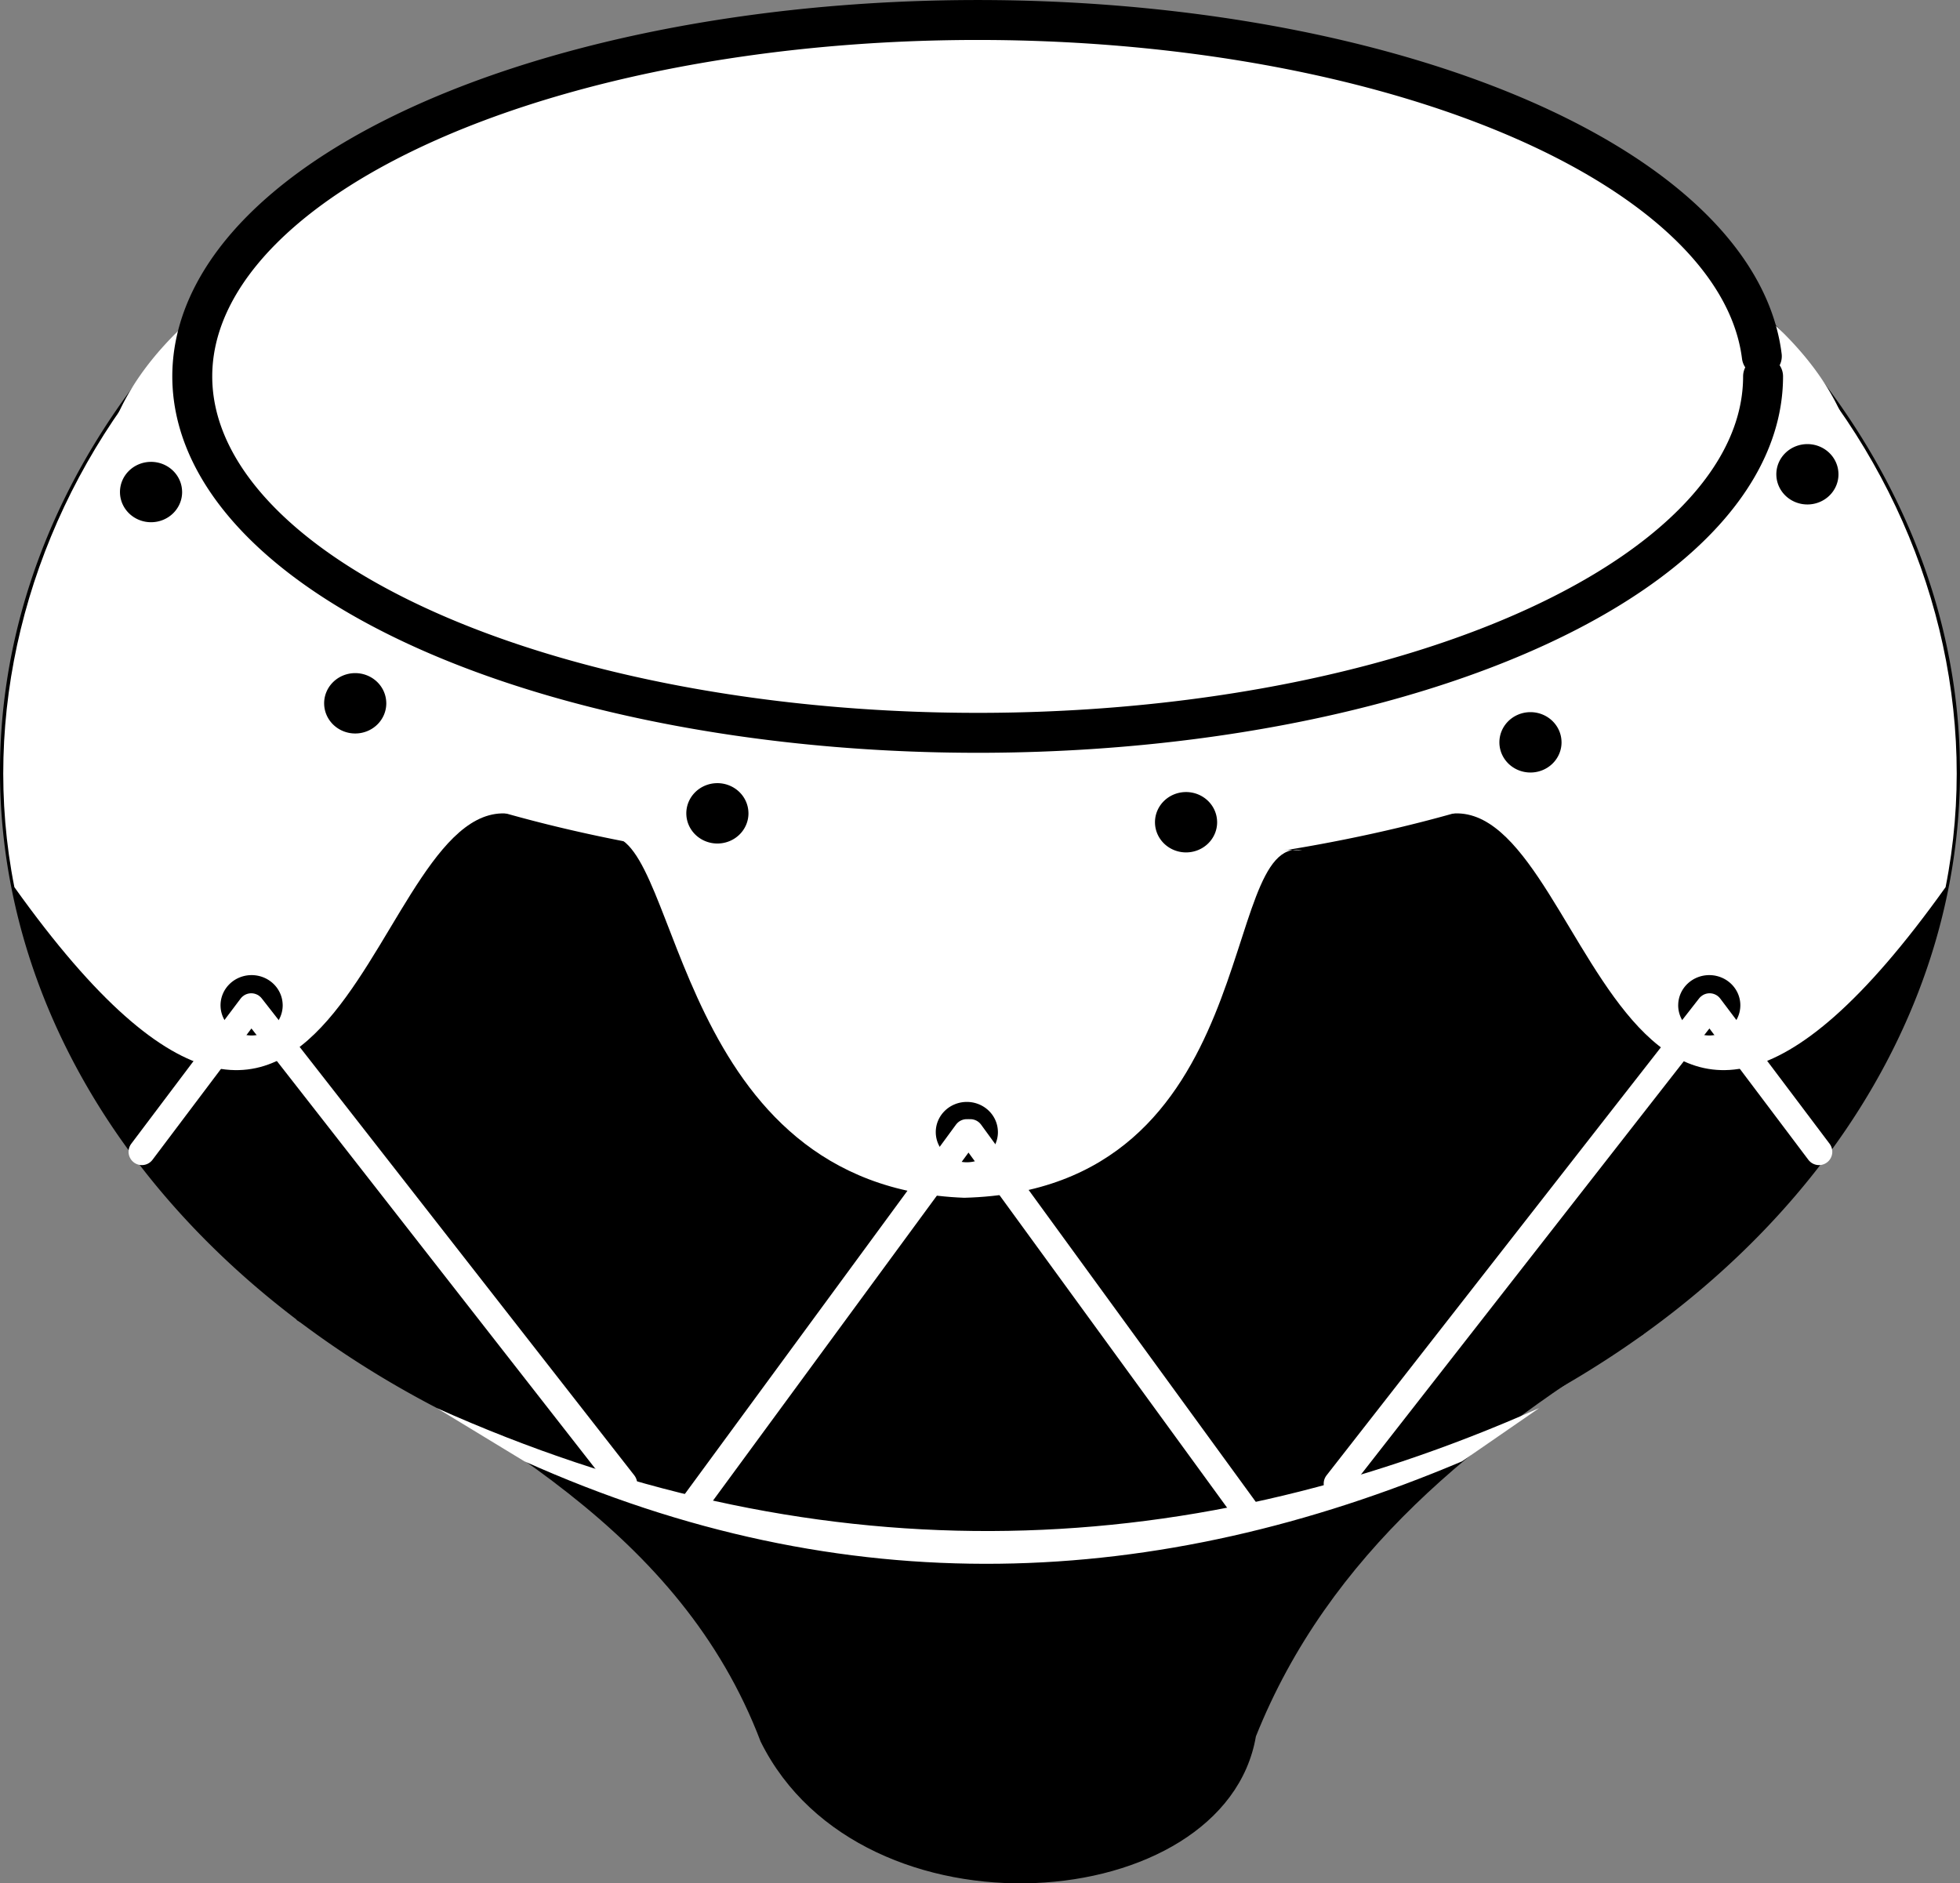 <?xml version="1.0" encoding="UTF-8" standalone="no"?>
<svg
   xmlns:dc="http://purl.org/dc/elements/1.1/"
   xmlns:cc="http://creativecommons.org/ns#"
   xmlns:rdf="http://www.w3.org/1999/02/22-rdf-syntax-ns#"
   xmlns:svg="http://www.w3.org/2000/svg"
   xmlns="http://www.w3.org/2000/svg"
   xmlns:sodipodi="http://sodipodi.sourceforge.net/DTD/sodipodi-0.dtd"
   xmlns:inkscape="http://www.inkscape.org/namespaces/inkscape"
   sodipodi:docname="Gefäßtrommel.svg"
   inkscape:version="1.0rc1 (09960d6, 2020-04-09)"
   id="svg14351"
   version="1.1"
   viewBox="0 0 73.612 70.74"
   height="70.74mm"
   width="73.612mm">
  <rect x="0" y="0" width="73.612" height="70.74" fill="#808080" stroke="none"/>
  <defs
     id="defs14345" />
  <sodipodi:namedview
     inkscape:window-maximized="0"
     inkscape:window-y="23"
     inkscape:window-x="0"
     inkscape:window-height="755"
     inkscape:window-width="1248"
     fit-margin-bottom="0"
     fit-margin-right="0"
     fit-margin-left="0"
     fit-margin-top="0"
     guidetolerance="1"
     objecttolerance="1"
     showgrid="false"
     inkscape:document-rotation="0"
     inkscape:current-layer="layer1"
     inkscape:document-units="mm"
     inkscape:cy="-219.1006"
     inkscape:cx="-264.6444"
     inkscape:zoom="0.45275004"
     inkscape:pageshadow="2"
     inkscape:pageopacity="0.0"
     borderopacity="1.0"
     bordercolor="#666666"
     pagecolor="#ffffff"
     id="base" />
  <g
     transform="translate(-68.036,-90.465)"
     id="layer1"
     inkscape:groupmode="layer"
     inkscape:label="Ebene 1">
    <g
       id="g15060">
      <path
         style="fill:#000000;stroke:none;stroke-width:3.249;stroke-linecap:round;stroke-linejoin:round"
         id="path14914"
         sodipodi:type="arc"
         sodipodi:cx="104.84175"
         sodipodi:cy="119.44047"
         sodipodi:rx="36.806034"
         sodipodi:ry="28.726191"
         sodipodi:start="0"
         sodipodi:end="6.2561502"
         sodipodi:open="true"
         sodipodi:arc-type="arc"
         d="M 141.648,119.44 A 36.806,28.726 0 0 1 105.091,148.166 36.806,28.726 0 0 1 68.039,119.829 36.806,28.726 0 0 1 104.096,90.72 36.806,28.726 0 0 1 141.634,118.664" />
      <path
         id="rect14916"
         style="fill:#000000;stroke:none;stroke-width:2.107;stroke-linecap:round;stroke-linejoin:round"
         d="m 79.154,140.034 50.625,0.535 c -6.251,3.832 -11.829,8.247 -14.575,15.116 -1.161,6.768 -14.803,7.857 -18.6,0.197 -3.01,-7.922 -10.449,-11.679 -17.45,-15.848 z"
         inkscape:connector-curvature="0"
         sodipodi:nodetypes="ccccc" />
      <g
         id="g14937"
         style="fill:#ffffff;fill-opacity:1;stroke:none;stroke-opacity:1">
        <g
           id="g14943">
          <g
             id="g14954">
            <path
               style="fill:#ffffff;fill-opacity:1;stroke:none;stroke-width:0.265px;stroke-linecap:butt;stroke-linejoin:miter;stroke-opacity:1"
               d="m 136.679,105.238 c 3.983,5.359 5.712,12.085 4.428,18.549 -12.435,17.427 -13.286,-3.93 -18.81,-2.721 z"
               id="path14929"
               inkscape:connector-curvature="0"
               sodipodi:nodetypes="cccc" />
            <path
               sodipodi:nodetypes="cccc"
               inkscape:connector-curvature="0"
               id="path14931"
               d="m 90.955,121.864 25.985,0.537 c -3.191,-0.602 -1.339,12.754 -12.69,13.053 -10.873,-0.41 -10.638,-13.444 -13.294,-13.59 z"
               style="fill:#ffffff;fill-opacity:1;stroke:none;stroke-width:0.265px;stroke-linecap:butt;stroke-linejoin:miter;stroke-opacity:1" />
            <path
               sodipodi:nodetypes="cccc"
               inkscape:connector-curvature="0"
               id="path14927"
               d="m 73.004,105.238 c -3.983,5.359 -5.712,12.085 -4.428,18.549 12.435,17.427 13.286,-3.93 18.81,-2.721 z"
               style="fill:#ffffff;fill-opacity:1;stroke:none;stroke-width:0.265px;stroke-linecap:butt;stroke-linejoin:miter;stroke-opacity:1" />
            <path
               d="M 137.812,108.815 A 32.981,14.492 0 0 1 105.053,123.307 32.981,14.492 0 0 1 71.852,109.011 32.981,14.492 0 0 1 104.161,94.326 32.981,14.492 0 0 1 137.8,108.424"
               sodipodi:arc-type="arc"
               sodipodi:open="true"
               sodipodi:end="6.2561502"
               sodipodi:start="0"
               sodipodi:ry="14.492107"
               sodipodi:rx="32.981426"
               sodipodi:cy="108.81527"
               sodipodi:cx="104.83014"
               sodipodi:type="arc"
               id="path14921"
               style="opacity:1;fill:#ffffff;fill-opacity:1;stroke:none;stroke-width:3.793;stroke-linecap:round;stroke-linejoin:round;stroke-opacity:1" />
            <path
               style="opacity:1;fill:#000000;fill-opacity:1;stroke:none;stroke-width:3;stroke-linecap:round;stroke-linejoin:round;stroke-opacity:1"
               id="path14981"
               sodipodi:type="arc"
               sodipodi:cx="73.709412"
               sodipodi:cy="108.94723"
               sodipodi:rx="1.1668155"
               sodipodi:ry="1.1334779"
               sodipodi:start="0"
               sodipodi:end="6.2561502"
               sodipodi:open="true"
               sodipodi:arc-type="arc"
               d="m 74.876,108.947 a 1.167,1.133 0 0 1 -1.159,1.133 1.167,1.133 0 0 1 -1.175,-1.118 1.167,1.133 0 0 1 1.143,-1.149 1.167,1.133 0 0 1 1.19,1.103" />
            <path
               d="m 82.544,116.882 a 1.167,1.133 0 0 1 -1.159,1.133 1.167,1.133 0 0 1 -1.175,-1.118 1.167,1.133 0 0 1 1.143,-1.149 1.167,1.133 0 0 1 1.19,1.103"
               sodipodi:arc-type="arc"
               sodipodi:open="true"
               sodipodi:end="6.2561502"
               sodipodi:start="0"
               sodipodi:ry="1.1334779"
               sodipodi:rx="1.1668155"
               sodipodi:cy="116.88158"
               sodipodi:cx="81.37706"
               sodipodi:type="arc"
               id="path14983"
               style="opacity:1;fill:#000000;fill-opacity:1;stroke:none;stroke-width:3;stroke-linecap:round;stroke-linejoin:round;stroke-opacity:1" />
            <path
               style="opacity:1;fill:#000000;fill-opacity:1;stroke:none;stroke-width:3;stroke-linecap:round;stroke-linejoin:round;stroke-opacity:1"
               id="path14985"
               sodipodi:type="arc"
               sodipodi:cx="94.978798"
               sodipodi:cy="121.01543"
               sodipodi:rx="1.1668155"
               sodipodi:ry="1.1334779"
               sodipodi:start="0"
               sodipodi:end="6.2561502"
               sodipodi:open="true"
               sodipodi:arc-type="arc"
               d="m 96.146,121.015 a 1.167,1.133 0 0 1 -1.159,1.133 1.167,1.133 0 0 1 -1.175,-1.118 1.167,1.133 0 0 1 1.143,-1.149 1.167,1.133 0 0 1 1.19,1.103" />
            <path
               d="m 113.748,121.349 a 1.167,1.133 0 0 1 -1.159,1.133 1.167,1.133 0 0 1 -1.175,-1.118 1.167,1.133 0 0 1 1.143,-1.149 1.167,1.133 0 0 1 1.19,1.103"
               sodipodi:arc-type="arc"
               sodipodi:open="true"
               sodipodi:end="6.2561502"
               sodipodi:start="0"
               sodipodi:ry="1.1334779"
               sodipodi:rx="1.1668155"
               sodipodi:cy="121.3488"
               sodipodi:cx="112.58105"
               sodipodi:type="arc"
               id="path14987"
               style="opacity:1;fill:#000000;fill-opacity:1;stroke:none;stroke-width:3;stroke-linecap:round;stroke-linejoin:round;stroke-opacity:1" />
            <path
               style="opacity:1;fill:#000000;fill-opacity:1;stroke:none;stroke-width:3;stroke-linecap:round;stroke-linejoin:round;stroke-opacity:1"
               id="path14989"
               sodipodi:type="arc"
               sodipodi:cx="125.51603"
               sodipodi:cy="118.34842"
               sodipodi:rx="1.1668155"
               sodipodi:ry="1.1334779"
               sodipodi:start="0"
               sodipodi:end="6.2561502"
               sodipodi:open="true"
               sodipodi:arc-type="arc"
               d="m 126.683,118.348 a 1.167,1.133 0 0 1 -1.159,1.133 1.167,1.133 0 0 1 -1.175,-1.118 1.167,1.133 0 0 1 1.143,-1.149 1.167,1.133 0 0 1 1.19,1.103" />
            <path
               d="m 137.084,108.28 a 1.167,1.133 0 0 1 -1.159,1.133 1.167,1.133 0 0 1 -1.175,-1.118 1.167,1.133 0 0 1 1.143,-1.149 1.167,1.133 0 0 1 1.19,1.103"
               sodipodi:arc-type="arc"
               sodipodi:open="true"
               sodipodi:end="6.2561502"
               sodipodi:start="0"
               sodipodi:ry="1.1334779"
               sodipodi:rx="1.1668155"
               sodipodi:cy="108.28046"
               sodipodi:cx="135.91736"
               sodipodi:type="arc"
               id="path14991"
               style="opacity:1;fill:#000000;fill-opacity:1;stroke:none;stroke-width:3;stroke-linecap:round;stroke-linejoin:round;stroke-opacity:1" />
            <path
               style="opacity:1;fill:#ffffff;fill-opacity:1;stroke:#000000;stroke-width:1.5;stroke-linecap:round;stroke-linejoin:round;stroke-miterlimit:4;stroke-dasharray:none;stroke-opacity:1"
               id="path14993"
               sodipodi:type="arc"
               sodipodi:cx="104.75452"
               sodipodi:cy="104.60297"
               sodipodi:rx="29.497822"
               sodipodi:ry="13.387475"
               sodipodi:start="0"
               sodipodi:end="6.226557"
               sodipodi:open="true"
               sodipodi:arc-type="arc"
               d="M 134.252,104.603 A 29.498,13.387 0 0 1 105.172,117.989 29.498,13.387 0 0 1 75.269,104.982 29.498,13.387 0 0 1 103.502,91.228 29.498,13.387 0 0 1 134.205,103.845" />
            <path
               style="color:#000000;font-style:normal;font-variant:normal;font-weight:normal;font-stretch:normal;font-size:medium;line-height:normal;font-family:sans-serif;font-variant-ligatures:normal;font-variant-position:normal;font-variant-caps:normal;font-variant-numeric:normal;font-variant-alternates:normal;font-variant-east-asian:normal;font-feature-settings:normal;font-variation-settings:normal;text-indent:0;text-align:start;text-decoration:none;text-decoration-line:none;text-decoration-style:solid;text-decoration-color:#000000;letter-spacing:normal;word-spacing:normal;text-transform:none;writing-mode:lr-tb;direction:ltr;text-orientation:mixed;dominant-baseline:auto;baseline-shift:baseline;text-anchor:start;white-space:normal;shape-padding:0;shape-margin:0;inline-size:0;clip-rule:nonzero;display:inline;overflow:visible;visibility:visible;opacity:1;isolation:auto;mix-blend-mode:normal;color-interpolation:sRGB;color-interpolation-filters:linearRGB;solid-color:#000000;solid-opacity:1;vector-effect:none;fill:#ffffff;fill-opacity:1;fill-rule:nonzero;stroke:none;stroke-width:2;stroke-linecap:butt;stroke-linejoin:round;stroke-miterlimit:4;stroke-dasharray:none;stroke-dashoffset:0;stroke-opacity:1;color-rendering:auto;image-rendering:auto;shape-rendering:auto;text-rendering:auto;enable-background:accumulate;stop-color:#000000;stop-opacity:1"
               d="m 84.443,143.354 3.29,2 c 12.047,5.409 23.752,4.846 35.213,0 l 2.897,-2 c -13.655,6.066 -27.451,6.247 -41.4,0 z"
               id="path14999"
               inkscape:connector-curvature="0"
               sodipodi:nodetypes="ccccc" />
            <path
               style="opacity:1;fill:#000000;fill-opacity:1;stroke:none;stroke-width:3;stroke-linecap:round;stroke-linejoin:round;stroke-opacity:1"
               id="path15001"
               sodipodi:type="arc"
               sodipodi:cx="104.34831"
               sodipodi:cy="132.98819"
               sodipodi:rx="1.1668155"
               sodipodi:ry="1.1334779"
               sodipodi:start="0"
               sodipodi:end="6.2561502"
               sodipodi:open="true"
               sodipodi:arc-type="arc"
               d="m 105.515,132.988 a 1.167,1.133 0 0 1 -1.159,1.133 1.167,1.133 0 0 1 -1.175,-1.118 1.167,1.133 0 0 1 1.143,-1.149 1.167,1.133 0 0 1 1.19,1.103" />
            <path
               style="fill:none;stroke:#ffffff;stroke-width:1;stroke-linecap:round;stroke-linejoin:round;stroke-miterlimit:4;stroke-dasharray:none;stroke-opacity:1"
               d="M 104.344,133.001 94,147.093"
               id="path15003"
               inkscape:connector-curvature="0"
               sodipodi:nodetypes="cc" />
            <path
               sodipodi:nodetypes="cc"
               inkscape:connector-curvature="0"
               id="path15005"
               d="m 104.478,133.001 10.489,14.404"
               style="fill:none;stroke:#ffffff;stroke-width:1;stroke-linecap:round;stroke-linejoin:round;stroke-miterlimit:4;stroke-dasharray:none;stroke-opacity:1" />
            <path
               d="m 78.653,128.225 a 1.167,1.133 0 0 1 -1.159,1.133 1.167,1.133 0 0 1 -1.175,-1.118 1.167,1.133 0 0 1 1.143,-1.149 1.167,1.133 0 0 1 1.19,1.103"
               sodipodi:arc-type="arc"
               sodipodi:open="true"
               sodipodi:end="6.2561502"
               sodipodi:start="0"
               sodipodi:ry="1.1334779"
               sodipodi:rx="1.1668155"
               sodipodi:cy="128.22469"
               sodipodi:cx="77.485733"
               sodipodi:type="arc"
               id="path15007"
               style="opacity:1;fill:#000000;fill-opacity:1;stroke:none;stroke-width:3;stroke-linecap:round;stroke-linejoin:round;stroke-opacity:1" />
            <path
               style="fill:none;stroke:#ffffff;stroke-width:1;stroke-linecap:round;stroke-linejoin:round;stroke-miterlimit:4;stroke-dasharray:none;stroke-opacity:1"
               d="m 91.466,146.19 -13.994,-17.917 -4.108,5.454"
               id="path15009"
               inkscape:connector-curvature="0" />
            <path
               style="opacity:1;fill:#000000;fill-opacity:1;stroke:none;stroke-width:3;stroke-linecap:round;stroke-linejoin:round;stroke-opacity:1"
               id="path15011"
               sodipodi:type="arc"
               sodipodi:cx="-132.23042"
               sodipodi:cy="128.22469"
               sodipodi:rx="1.1668155"
               sodipodi:ry="1.1334779"
               sodipodi:start="0"
               sodipodi:end="6.2561502"
               sodipodi:open="true"
               sodipodi:arc-type="arc"
               d="m -131.064,128.225 a 1.167,1.133 0 0 1 -1.159,1.133 1.167,1.133 0 0 1 -1.175,-1.118 1.167,1.133 0 0 1 1.143,-1.149 1.167,1.133 0 0 1 1.19,1.103"
               transform="scale(-1,1)" />
            <path
               inkscape:connector-curvature="0"
               id="path15013"
               d="m 118.25,146.19 13.994,-17.917 4.108,5.454"
               style="fill:none;stroke:#ffffff;stroke-width:1;stroke-linecap:round;stroke-linejoin:round;stroke-miterlimit:4;stroke-dasharray:none;stroke-opacity:1" />
          </g>
        </g>
      </g>
    </g>
  </g>
</svg>
